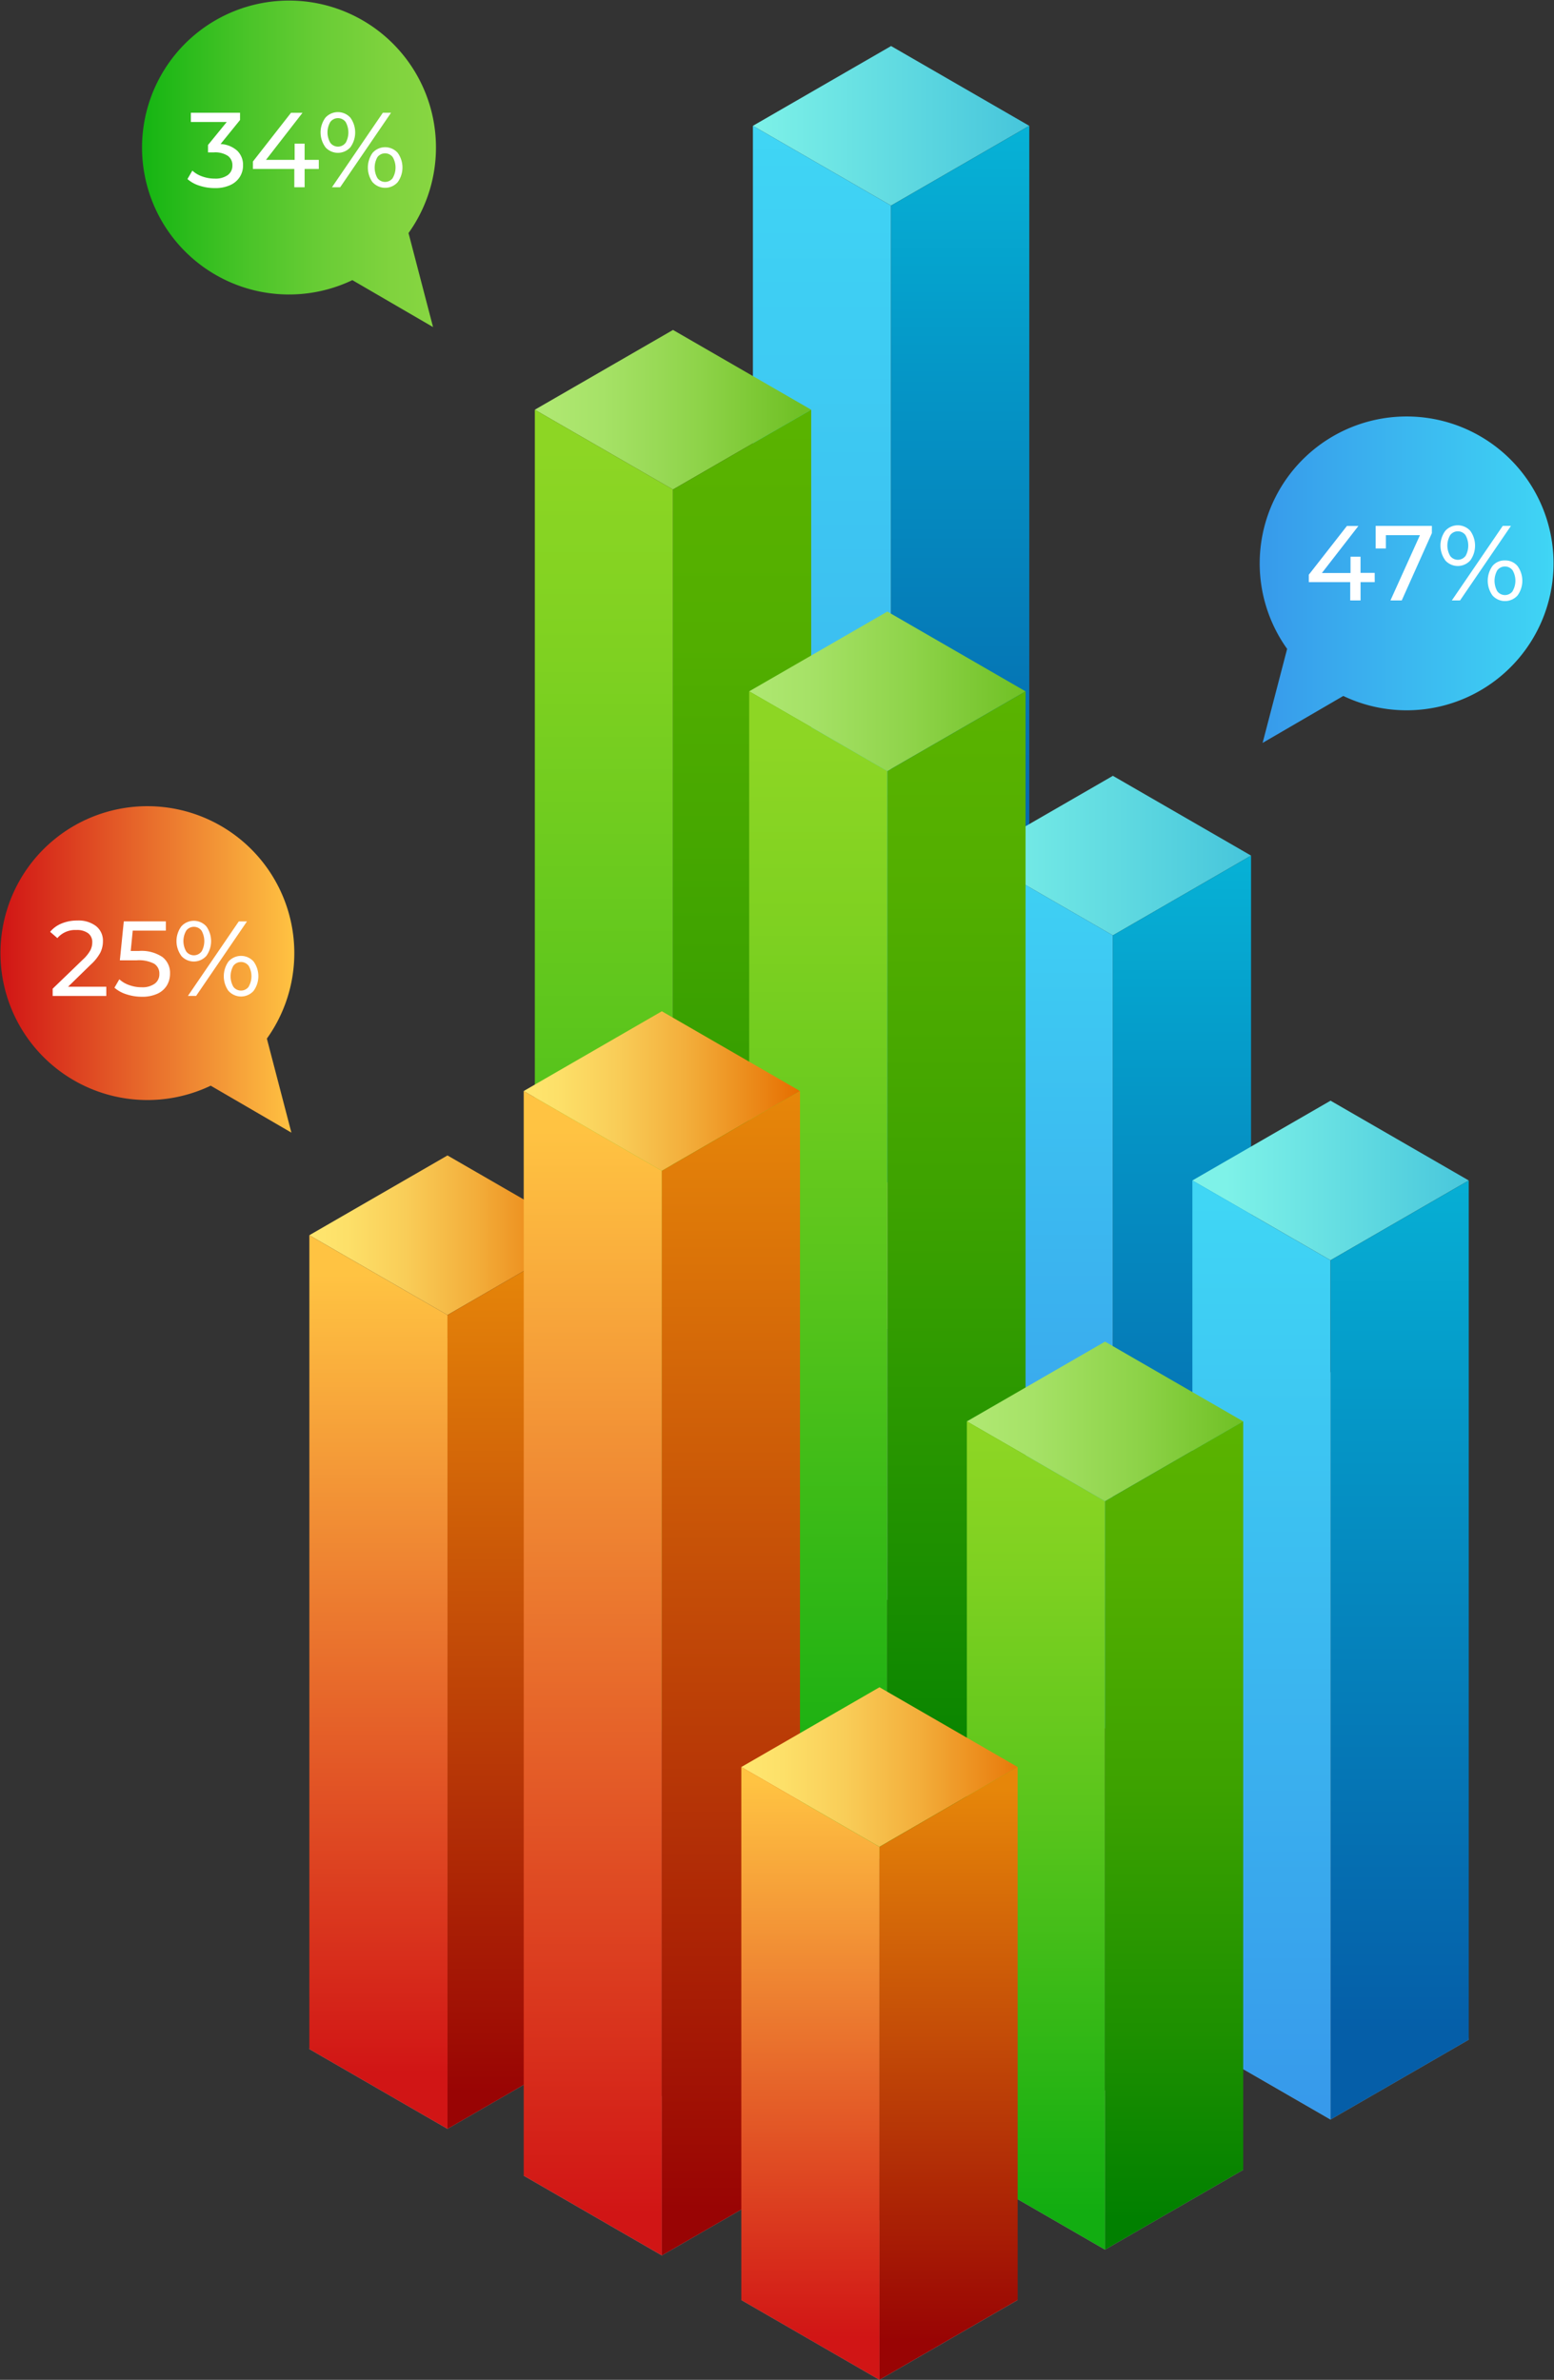 <svg xmlns="http://www.w3.org/2000/svg" xmlns:xlink="http://www.w3.org/1999/xlink" width="84.011" height="128.662" viewBox="0 0 84.011 128.662">
  <rect x="0" y="0" width="84.011" height="128.662" fill="#333333" stroke="none"/>
  <defs>
    <linearGradient id="linear-gradient" x1="0.996" y1="0.5" x2="-0.007" y2="0.5" gradientUnits="objectBoundingBox">
      <stop offset="0" stop-color="#46c5db"/>
      <stop offset="1" stop-color="#7ef2e8"/>
    </linearGradient>
    <linearGradient id="linear-gradient-2" x1="0.5" y1="0.991" x2="0.5" y2="0.008" gradientUnits="objectBoundingBox">
      <stop offset="0" stop-color="#379aeb"/>
      <stop offset="0.967" stop-color="#3fd3f4"/>
      <stop offset="1" stop-color="#40d6f5"/>
    </linearGradient>
    <linearGradient id="linear-gradient-3" x1="0.5" y1="0.558" x2="0.5" y2="0.01" gradientUnits="objectBoundingBox">
      <stop offset="0" stop-color="#055ea8"/>
      <stop offset="0.701" stop-color="#0597c7"/>
      <stop offset="1" stop-color="#06b2d6"/>
    </linearGradient>
    <linearGradient id="linear-gradient-4" x1="0.968" y1="0.5" x2="0.046" y2="0.5" gradientUnits="objectBoundingBox">
      <stop offset="0" stop-color="#6fc024"/>
      <stop offset="0.404" stop-color="#8ed349"/>
      <stop offset="0.784" stop-color="#a6e267"/>
      <stop offset="1" stop-color="#afe872"/>
    </linearGradient>
    <linearGradient id="linear-gradient-5" x1="0.5" y1="0.979" x2="0.5" y2="0.025" gradientUnits="objectBoundingBox">
      <stop offset="0" stop-color="#12ad11"/>
      <stop offset="0.106" stop-color="#21b213"/>
      <stop offset="0.525" stop-color="#5bc51c"/>
      <stop offset="0.835" stop-color="#7fd121"/>
      <stop offset="1" stop-color="#8dd624"/>
    </linearGradient>
    <linearGradient id="linear-gradient-6" x1="0.5" y1="0.965" x2="0.5" gradientUnits="objectBoundingBox">
      <stop offset="0" stop-color="#018000"/>
      <stop offset="0.223" stop-color="#1c8f00"/>
      <stop offset="0.55" stop-color="#3da200"/>
      <stop offset="0.82" stop-color="#52ae00"/>
      <stop offset="1" stop-color="#5ab300"/>
    </linearGradient>
    <linearGradient id="linear-gradient-7" x1="1" y1="0.5" x2="-0.014" y2="0.5" gradientUnits="objectBoundingBox">
      <stop offset="0" stop-color="#e66f00"/>
      <stop offset="0.119" stop-color="#ea8313"/>
      <stop offset="0.394" stop-color="#f3ae3b"/>
      <stop offset="0.643" stop-color="#f9cd58"/>
      <stop offset="0.853" stop-color="#fde069"/>
      <stop offset="1" stop-color="#ffe770"/>
    </linearGradient>
    <linearGradient id="linear-gradient-8" x1="0.5" y1="0.945" x2="0.5" y2="0.04" gradientUnits="objectBoundingBox">
      <stop offset="0.004" stop-color="#d11515"/>
      <stop offset="1" stop-color="#ffc342"/>
    </linearGradient>
    <linearGradient id="linear-gradient-9" x1="0.5" y1="0.968" x2="0.5" y2="0.022" gradientUnits="objectBoundingBox">
      <stop offset="0.004" stop-color="#990404"/>
      <stop offset="0.996" stop-color="#e68609"/>
    </linearGradient>
    <linearGradient id="linear-gradient-10" x1="0.996" y1="0.5" x2="-0.032" y2="0.5" xlink:href="#linear-gradient"/>
    <linearGradient id="linear-gradient-11" x1="0.5" y1="0.877" x2="0.5" y2="-0.041" xlink:href="#linear-gradient-2"/>
    <linearGradient id="linear-gradient-12" x1="0.5" y1="0.906" x2="0.5" y2="-0.002" xlink:href="#linear-gradient-3"/>
    <linearGradient id="linear-gradient-13" x1="1.002" x2="-0.004" xlink:href="#linear-gradient-4"/>
    <linearGradient id="linear-gradient-14" x1="0.5" y1="0.974" x2="0.5" y2="0.041" xlink:href="#linear-gradient-5"/>
    <linearGradient id="linear-gradient-15" x1="0.5" y1="0.97" x2="0.5" y2="-0.002" xlink:href="#linear-gradient-6"/>
    <linearGradient id="linear-gradient-16" x1="0.991" x2="-0.028" xlink:href="#linear-gradient-7"/>
    <linearGradient id="linear-gradient-17" x1="0.5" y1="0.969" x2="0.5" y2="0.034" xlink:href="#linear-gradient-8"/>
    <linearGradient id="linear-gradient-18" x1="0.5" y1="0.964" x2="0.5" y2="0.002" xlink:href="#linear-gradient-9"/>
    <linearGradient id="linear-gradient-19" x1="1.03" y1="0.5" x2="0.122" y2="0.5" xlink:href="#linear-gradient"/>
    <linearGradient id="linear-gradient-20" x1="0.5" y1="0.978" x2="0.5" y2="0.031" xlink:href="#linear-gradient-2"/>
    <linearGradient id="linear-gradient-21" x1="0.5" y1="0.907" x2="0.5" y2="-0.029" xlink:href="#linear-gradient-3"/>
    <linearGradient id="linear-gradient-22" x1="1.003" x2="0.03" xlink:href="#linear-gradient-4"/>
    <linearGradient id="linear-gradient-23" x1="0.5" y1="0.953" x2="0.5" y2="0.022" xlink:href="#linear-gradient-5"/>
    <linearGradient id="linear-gradient-24" x1="0.5" y1="0.961" x2="0.5" y2="0.013" xlink:href="#linear-gradient-6"/>
    <linearGradient id="linear-gradient-25" x1="1.062" x2="-0.004" xlink:href="#linear-gradient-7"/>
    <linearGradient id="linear-gradient-26" x1="0.5" y1="0.931" x2="0.5" y2="0.027" xlink:href="#linear-gradient-8"/>
    <linearGradient id="linear-gradient-27" x1="0.5" y1="0.936" x2="0.5" y2="0.037" xlink:href="#linear-gradient-9"/>
    <linearGradient id="linear-gradient-28" x1="0" y1="0.5" x2="1" y2="0.5" xlink:href="#linear-gradient-8"/>
    <linearGradient id="linear-gradient-29" y1="0.5" x2="1" y2="0.5" gradientUnits="objectBoundingBox">
      <stop offset="0" stop-color="#14b512"/>
      <stop offset="0.044" stop-color="#1bb715"/>
      <stop offset="0.352" stop-color="#49c428"/>
      <stop offset="0.625" stop-color="#6bcd36"/>
      <stop offset="0.851" stop-color="#80d33e"/>
      <stop offset="1" stop-color="#88d642"/>
    </linearGradient>
    <linearGradient id="linear-gradient-30" x1="0" y1="0.5" x2="1" y2="0.5" xlink:href="#linear-gradient-2"/>
  </defs>
  <g id="Grupo_150109" data-name="Grupo 150109" transform="translate(15206.286 10918.463)">
    <g id="Grupo_149974" data-name="Grupo 149974" transform="translate(-16194.381 -11248.912)">
      <g id="Grupo_115954" data-name="Grupo 115954" transform="translate(1028.799 332.938)">
        <path id="Trazado_170445" data-name="Trazado 170445" d="M1087.335,481.7l-7.47,4.313-7.47-4.313,7.47-13.247Z" transform="translate(-1072.396 -404.31)" fill="#a1a1a1"/>
        <path id="Trazado_170446" data-name="Trazado 170446" d="M1087.335,339.917l-7.47,4.313-7.47-4.313,7.47-4.313Z" transform="translate(-1072.396 -335.604)" fill="url(#linear-gradient)"/>
        <path id="Trazado_170447" data-name="Trazado 170447" d="M1079.865,348.849V421.93l-7.47-4.313V344.536Z" transform="translate(-1072.396 -340.223)" fill="url(#linear-gradient-2)"/>
        <path id="Trazado_170448" data-name="Trazado 170448" d="M1095.336,344.536v73.081l-7.47,4.313V348.849Z" transform="translate(-1080.396 -340.223)" fill="url(#linear-gradient-3)"/>
      </g>
      <g id="Grupo_115955" data-name="Grupo 115955" transform="translate(1029.201 394.026)">
        <path id="Trazado_170449" data-name="Trazado 170449" d="M1088.169,496.75l-7.47,4.313-7.47-4.313,7.47-4.313Z" transform="translate(-1073.229 -477.8)" fill="#a1a1a1"/>
        <path id="Trazado_170450" data-name="Trazado 170450" d="M1088.169,466.435l-7.47,4.313-7.47-4.313,7.47-4.313Z" transform="translate(-1073.229 -462.122)" fill="#cfcfcf"/>
        <path id="Trazado_170451" data-name="Trazado 170451" d="M1080.7,475.367V490l-7.47-4.313V471.054Z" transform="translate(-1073.229 -466.741)" fill="#9fabcc"/>
        <path id="Trazado_170452" data-name="Trazado 170452" d="M1096.17,471.054v14.637L1088.7,490V475.367Z" transform="translate(-1081.23 -466.741)" fill="#828282"/>
      </g>
      <g id="Grupo_115956" data-name="Grupo 115956" transform="translate(1017.009 348.287)">
        <path id="Trazado_170453" data-name="Trazado 170453" d="M1062.918,501.754l-7.47,4.313-7.47-4.313,7.47-13.247Z" transform="translate(-1047.979 -430.029)" fill="#a1a1a1"/>
        <path id="Trazado_170454" data-name="Trazado 170454" d="M1062.918,371.707l-7.47,4.313-7.47-4.313,7.47-4.313Z" transform="translate(-1047.979 -367.394)" fill="url(#linear-gradient-4)"/>
        <path id="Trazado_170455" data-name="Trazado 170455" d="M1055.449,380.639v67.412l-7.47-4.313V376.326Z" transform="translate(-1047.979 -372.013)" fill="url(#linear-gradient-5)"/>
        <path id="Trazado_170456" data-name="Trazado 170456" d="M1070.919,376.326v67.412l-7.47,4.313V380.639Z" transform="translate(-1055.979 -372.013)" fill="url(#linear-gradient-6)"/>
      </g>
      <g id="Grupo_115957" data-name="Grupo 115957" transform="translate(1004.817 392.918)">
        <path id="Trazado_170457" data-name="Trazado 170457" d="M1037.668,518.622l-7.47,4.313-7.47-4.313,7.47-38.524Z" transform="translate(-1022.728 -470.31)" fill="#a1a1a1"/>
        <path id="Trazado_170458" data-name="Trazado 170458" d="M1037.668,464.139l-7.47,4.313-7.47-4.313,7.47-4.313Z" transform="translate(-1022.728 -459.827)" fill="url(#linear-gradient-7)"/>
        <path id="Trazado_170459" data-name="Trazado 170459" d="M1030.2,473.072v44l-7.47-4.313v-44Z" transform="translate(-1022.728 -464.446)" fill="url(#linear-gradient-8)"/>
        <path id="Trazado_170460" data-name="Trazado 170460" d="M1045.668,468.759v44l-7.47,4.313v-44Z" transform="translate(-1030.729 -464.446)" fill="url(#linear-gradient-9)"/>
      </g>
      <g id="Grupo_115958" data-name="Grupo 115958" transform="translate(1040.789 372.393)">
        <path id="Trazado_170461" data-name="Trazado 170461" d="M1112.168,510.926l-7.47,4.313-7.47-4.313,7.47-4.313Z" transform="translate(-1097.228 -463.498)" fill="#a1a1a1"/>
        <path id="Trazado_170462" data-name="Trazado 170462" d="M1112.168,421.632l-7.47,4.313-7.47-4.313,7.47-4.313Z" transform="translate(-1097.228 -417.319)" fill="url(#linear-gradient-10)"/>
        <path id="Trazado_170463" data-name="Trazado 170463" d="M1104.7,430.564v43.115l-7.47-4.313V426.251Z" transform="translate(-1097.228 -421.938)" fill="url(#linear-gradient-11)"/>
        <path id="Trazado_170464" data-name="Trazado 170464" d="M1120.168,426.251v43.115l-7.47,4.313V430.564Z" transform="translate(-1105.229 -421.938)" fill="url(#linear-gradient-12)"/>
      </g>
      <g id="Grupo_115959" data-name="Grupo 115959" transform="translate(1028.597 363.512)">
        <path id="Trazado_170465" data-name="Trazado 170465" d="M1086.917,525.5l-7.47,4.313-7.47-4.313,7.47-4.313Z" transform="translate(-1071.978 -462.154)" fill="#a1a1a1"/>
        <path id="Trazado_170466" data-name="Trazado 170466" d="M1086.917,403.239l-7.47,4.313-7.47-4.313,7.47-4.313Z" transform="translate(-1071.978 -398.926)" fill="url(#linear-gradient-13)"/>
        <path id="Trazado_170467" data-name="Trazado 170467" d="M1079.447,412.171V471.2l-7.47-4.313V407.858Z" transform="translate(-1071.978 -403.545)" fill="url(#linear-gradient-14)"/>
        <path id="Trazado_170468" data-name="Trazado 170468" d="M1094.918,407.858V466.89l-7.47,4.313V412.171Z" transform="translate(-1079.978 -403.545)" fill="url(#linear-gradient-15)"/>
      </g>
      <g id="Grupo_115960" data-name="Grupo 115960" transform="translate(1016.405 385.122)">
        <path id="Trazado_170469" data-name="Trazado 170469" d="M1061.667,569.441l-7.47,4.313-7.47-4.313,7.47-4.313Z" transform="translate(-1046.727 -506.489)" fill="#a1a1a1"/>
        <path id="Trazado_170470" data-name="Trazado 170470" d="M1061.667,447.995l-7.47,4.313-7.47-4.313,7.47-4.313Z" transform="translate(-1046.727 -443.682)" fill="url(#linear-gradient-16)"/>
        <path id="Trazado_170471" data-name="Trazado 170471" d="M1054.2,456.927v58.639l-7.47-4.313V452.614Z" transform="translate(-1046.727 -448.301)" fill="url(#linear-gradient-17)"/>
        <path id="Trazado_170472" data-name="Trazado 170472" d="M1069.667,452.614v58.639l-7.47,4.313V456.927Z" transform="translate(-1054.728 -448.301)" fill="url(#linear-gradient-18)"/>
      </g>
      <g id="Grupo_115961" data-name="Grupo 115961" transform="translate(1052.556 389.957)">
        <path id="Trazado_170473" data-name="Trazado 170473" d="M1136.54,520.141l-7.47,4.313-7.47-4.313,7.47-36.13Z" transform="translate(-1121.6 -469.374)" fill="#a1a1a1"/>
        <path id="Trazado_170474" data-name="Trazado 170474" d="M1136.54,458.008l-7.47,4.313-7.47-4.313,7.47-4.313Z" transform="translate(-1121.6 -453.696)" fill="url(#linear-gradient-19)"/>
        <path id="Trazado_170475" data-name="Trazado 170475" d="M1129.07,466.941V513.4l-7.47-4.313V462.628Z" transform="translate(-1121.6 -458.315)" fill="url(#linear-gradient-20)"/>
        <path id="Trazado_170476" data-name="Trazado 170476" d="M1144.541,462.628v46.455l-7.47,4.313V466.941Z" transform="translate(-1129.601 -458.315)" fill="url(#linear-gradient-21)"/>
      </g>
      <g id="Grupo_115962" data-name="Grupo 115962" transform="translate(1040.364 402.982)">
        <path id="Trazado_170477" data-name="Trazado 170477" d="M1111.289,568.794l-7.47,4.313-7.47-4.313,7.47-4.313Z" transform="translate(-1096.349 -524.015)" fill="#a1a1a1"/>
        <path id="Trazado_170478" data-name="Trazado 170478" d="M1111.289,484.985l-7.47,4.313-7.47-4.313,7.47-4.313Z" transform="translate(-1096.349 -480.672)" fill="url(#linear-gradient-22)"/>
        <path id="Trazado_170479" data-name="Trazado 170479" d="M1103.819,493.917v40.466l-7.47-4.313V489.6Z" transform="translate(-1096.349 -485.291)" fill="url(#linear-gradient-23)"/>
        <path id="Trazado_170480" data-name="Trazado 170480" d="M1119.29,489.6V530.07l-7.47,4.313V493.917Z" transform="translate(-1104.35 -485.291)" fill="url(#linear-gradient-24)"/>
      </g>
      <g id="Grupo_115963" data-name="Grupo 115963" transform="translate(1028.172 421.668)">
        <path id="Trazado_170481" data-name="Trazado 170481" d="M1086.038,583.367l-7.47,4.313-7.47-4.313,7.47-4.313Z" transform="translate(-1071.099 -550.237)" fill="#a1a1a1"/>
        <path id="Trazado_170482" data-name="Trazado 170482" d="M1086.038,523.684l-7.47,4.313-7.47-4.313,7.47-4.313Z" transform="translate(-1071.099 -519.371)" fill="url(#linear-gradient-25)"/>
        <path id="Trazado_170483" data-name="Trazado 170483" d="M1078.569,532.616v28.818l-7.47-4.313V528.3Z" transform="translate(-1071.099 -523.99)" fill="url(#linear-gradient-26)"/>
        <path id="Trazado_170484" data-name="Trazado 170484" d="M1094.039,528.3v28.818l-7.47,4.313V532.616Z" transform="translate(-1079.1 -523.99)" fill="url(#linear-gradient-27)"/>
      </g>
      <g id="Grupo_115966" data-name="Grupo 115966" transform="translate(988.095 374)">
        <path id="Trazado_170485" data-name="Trazado 170485" d="M1002.522,433.247a7.943,7.943,0,1,0-3.036,2.545l4.362,2.538Z" transform="translate(-988.095 -420.647)" fill="url(#linear-gradient-28)"/>
        <g id="Grupo_115965" data-name="Grupo 115965" transform="translate(2.72 6.217)">
          <g id="Grupo_115964" data-name="Grupo 115964">
            <path id="Trazado_170486" data-name="Trazado 170486" d="M996.756,437.1v.5h-2.9v-.392l1.641-1.583a1.968,1.968,0,0,0,.4-.5.946.946,0,0,0,.1-.423.593.593,0,0,0-.221-.492,1.007,1.007,0,0,0-.636-.175,1.262,1.262,0,0,0-1.03.437l-.391-.34a1.568,1.568,0,0,1,.619-.449,2.176,2.176,0,0,1,.855-.161,1.555,1.555,0,0,1,1.007.3,1,1,0,0,1,.374.82,1.4,1.4,0,0,1-.138.61,2.432,2.432,0,0,1-.524.656L994.69,437.1Z" transform="translate(-993.729 -433.523)" fill="#fff"/>
            <path id="Trazado_170487" data-name="Trazado 170487" d="M1003.509,435.549a1.079,1.079,0,0,1,.406.889,1.234,1.234,0,0,1-.17.642,1.161,1.161,0,0,1-.512.449,1.939,1.939,0,0,1-.843.164,2.627,2.627,0,0,1-.824-.13,1.817,1.817,0,0,1-.656-.359l.265-.455a1.526,1.526,0,0,0,.529.313,1.959,1.959,0,0,0,.679.118,1.135,1.135,0,0,0,.705-.193.629.629,0,0,0,.25-.527.622.622,0,0,0-.276-.55,1.761,1.761,0,0,0-.944-.187h-.915l.213-2.106h2.273v.5h-1.79l-.109,1.1h.449A2.02,2.02,0,0,1,1003.509,435.549Z" transform="translate(-997.443 -433.573)" fill="#fff"/>
            <path id="Trazado_170488" data-name="Trazado 170488" d="M1008.116,435.441a1.346,1.346,0,0,1,0-1.589.908.908,0,0,1,1.355,0,1.368,1.368,0,0,1,0,1.594.907.907,0,0,1-1.355,0Zm1.094-.227a1.149,1.149,0,0,0,0-1.134.517.517,0,0,0-.826,0,1.115,1.115,0,0,0,0,1.128.517.517,0,0,0,.826,0Zm2.014-1.632h.443l-2.751,4.029h-.443Zm-.555,3.761a1.369,1.369,0,0,1,0-1.594.908.908,0,0,1,1.355,0,1.348,1.348,0,0,1,0,1.589.908.908,0,0,1-1.355,0Zm1.088-.233a1.122,1.122,0,0,0,0-1.128.517.517,0,0,0-.826,0,1.148,1.148,0,0,0,0,1.134.517.517,0,0,0,.826,0Z" transform="translate(-1001.035 -433.535)" fill="#fff"/>
          </g>
        </g>
      </g>
      <g id="Grupo_115968" data-name="Grupo 115968" transform="translate(995.753 330.449)">
        <path id="Trazado_170489" data-name="Trazado 170489" d="M1018.382,343.049a7.945,7.945,0,1,0-3.036,2.545l4.362,2.538Z" transform="translate(-1003.955 -330.449)" fill="url(#linear-gradient-29)"/>
        <g id="Grupo_115967" data-name="Grupo 115967" transform="translate(2.476 6.06)">
          <path id="Trazado_170490" data-name="Trazado 170490" d="M1011.777,345.128a1.06,1.06,0,0,1,.311.786,1.159,1.159,0,0,1-.173.624,1.186,1.186,0,0,1-.515.443,1.926,1.926,0,0,1-.838.164,2.643,2.643,0,0,1-.829-.13,1.761,1.761,0,0,1-.65-.359l.265-.455a1.514,1.514,0,0,0,.529.313,1.976,1.976,0,0,0,.685.118,1.137,1.137,0,0,0,.7-.19.622.622,0,0,0,.25-.524.608.608,0,0,0-.248-.518,1.248,1.248,0,0,0-.748-.185h-.322v-.4l1.013-1.243h-1.94v-.5h2.659v.391l-1.053,1.3A1.438,1.438,0,0,1,1011.777,345.128Z" transform="translate(-1009.083 -343.036)" fill="#fff"/>
          <path id="Trazado_170491" data-name="Trazado 170491" d="M1019.973,346.11h-.766v.99h-.558v-.99h-2.239v-.4l2.06-2.636h.622l-1.974,2.544h1.548v-.874h.541v.874h.766Z" transform="translate(-1012.872 -343.036)" fill="#fff"/>
          <path id="Trazado_170492" data-name="Trazado 170492" d="M1024.247,344.893a1.346,1.346,0,0,1,0-1.589.908.908,0,0,1,1.355,0,1.368,1.368,0,0,1,0,1.594.907.907,0,0,1-1.355,0Zm1.094-.227a1.149,1.149,0,0,0,0-1.134.517.517,0,0,0-.826,0,1.116,1.116,0,0,0,0,1.128.517.517,0,0,0,.826,0Zm2.014-1.632h.443l-2.751,4.029h-.443Zm-.555,3.761a1.369,1.369,0,0,1,0-1.594.909.909,0,0,1,1.356,0,1.349,1.349,0,0,1,0,1.588.908.908,0,0,1-1.356,0Zm1.088-.233a1.121,1.121,0,0,0,0-1.128.518.518,0,0,0-.826,0,1.149,1.149,0,0,0,0,1.134.517.517,0,0,0,.826,0Z" transform="translate(-1016.791 -342.999)" fill="#fff"/>
        </g>
      </g>
      <g id="Grupo_115970" data-name="Grupo 115970" transform="translate(1056.185 352.93)">
        <path id="Trazado_170493" data-name="Trazado 170493" d="M1130.609,389.609a7.943,7.943,0,1,1,3.036,2.545l-4.362,2.538Z" transform="translate(-1129.115 -377.009)" fill="url(#linear-gradient-30)"/>
        <g id="Grupo_115969" data-name="Grupo 115969" transform="translate(2.666 5.916)">
          <path id="Trazado_170494" data-name="Trazado 170494" d="M1138.2,392.373h-.766v.99h-.558v-.99h-2.239v-.4l2.06-2.636h.621l-1.974,2.544h1.548V391h.541v.875h.766Z" transform="translate(-1134.637 -389.299)" fill="#fff"/>
          <path id="Trazado_170495" data-name="Trazado 170495" d="M1145.16,389.334v.391l-1.629,3.638h-.61l1.594-3.528h-1.842v.719h-.553v-1.22Z" transform="translate(-1138.507 -389.299)" fill="#fff"/>
          <path id="Trazado_170496" data-name="Trazado 170496" d="M1149.635,391.156a1.348,1.348,0,0,1,0-1.589.909.909,0,0,1,1.355,0,1.368,1.368,0,0,1,0,1.594.908.908,0,0,1-1.355,0Zm1.094-.227a1.146,1.146,0,0,0,0-1.134.517.517,0,0,0-.826,0,1.115,1.115,0,0,0,0,1.128.517.517,0,0,0,.826,0Zm2.014-1.632h.443l-2.751,4.029h-.443Zm-.555,3.761a1.368,1.368,0,0,1,0-1.594.842.842,0,0,1,.676-.3.851.851,0,0,1,.679.305,1.35,1.35,0,0,1,0,1.589.908.908,0,0,1-1.355,0Zm1.087-.233a1.119,1.119,0,0,0,0-1.128.517.517,0,0,0-.826,0,1.149,1.149,0,0,0,0,1.134.517.517,0,0,0,.826,0Z" transform="translate(-1142.259 -389.262)" fill="#fff"/>
        </g>
      </g>
    </g>
  </g>
</svg>
